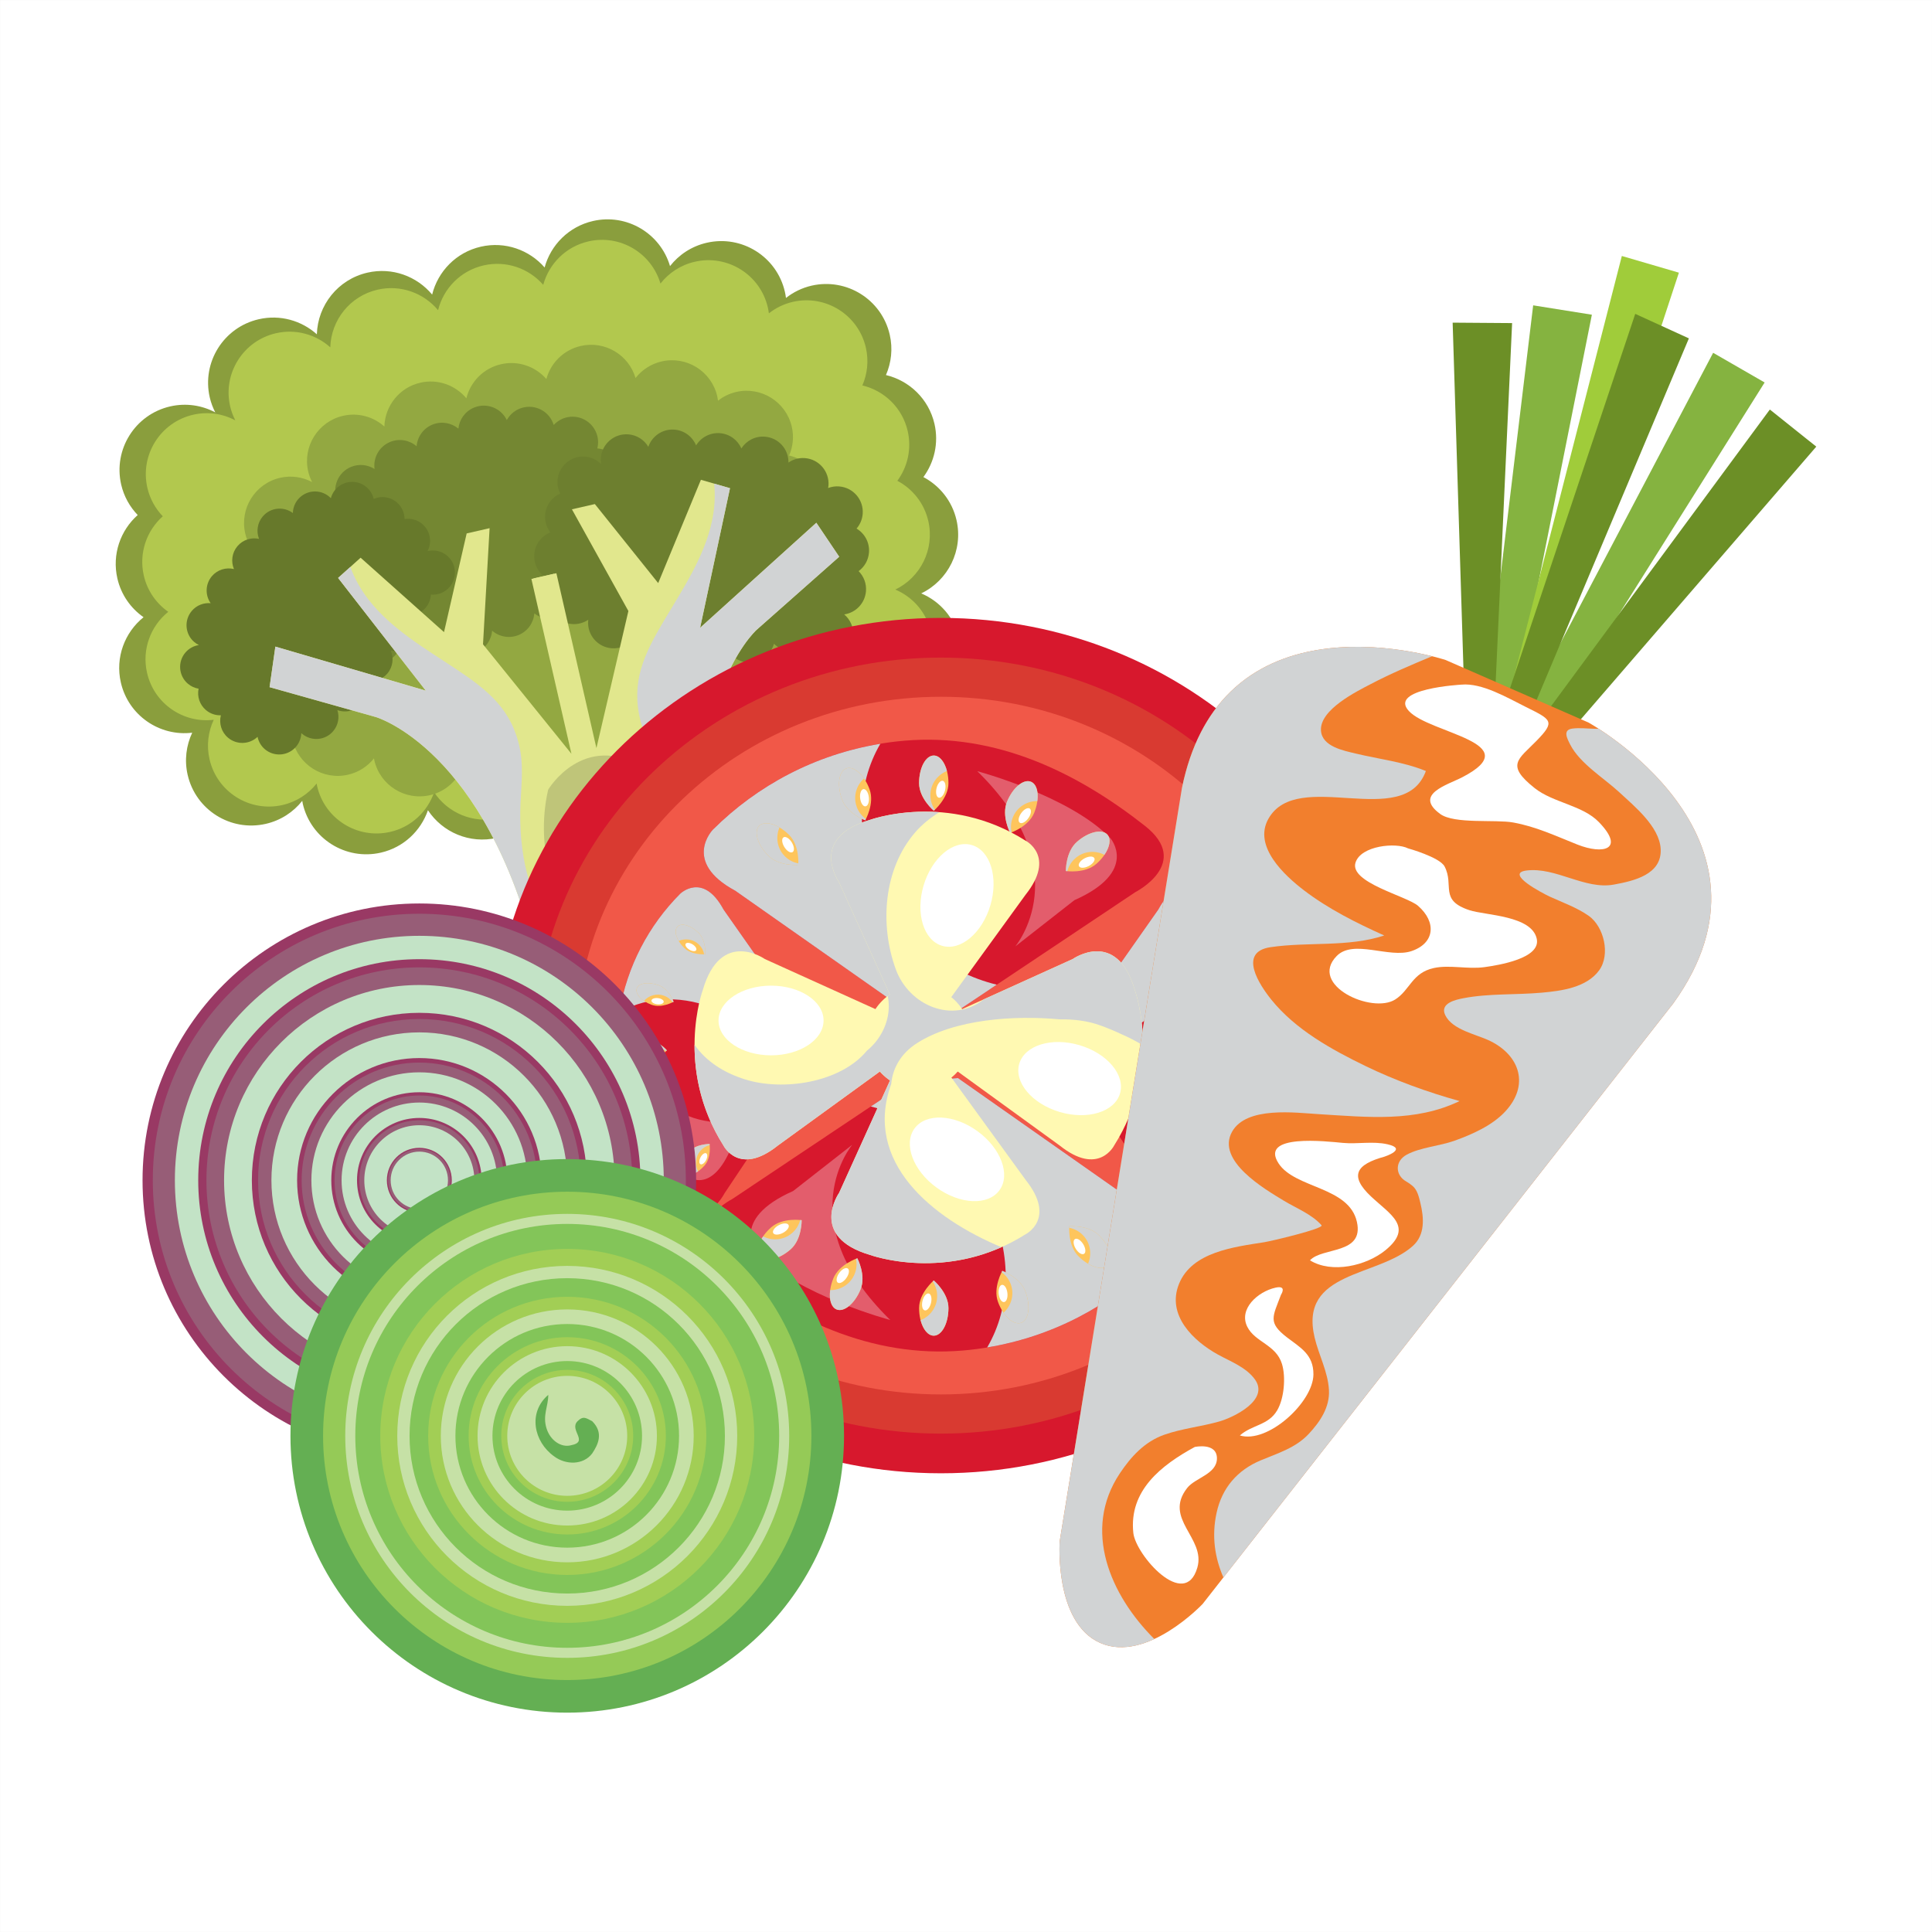 <?xml version="1.0" encoding="utf-8"?>
<!-- Generator: Adobe Illustrator 27.5.0, SVG Export Plug-In . SVG Version: 6.00 Build 0)  -->
<svg version="1.1" id="Capa_1" xmlns="http://www.w3.org/2000/svg" xmlns:xlink="http://www.w3.org/1999/xlink" x="0px" y="0px"
	 viewBox="0 0 425.2 425.2" style="enable-background:new 0 0 425.2 425.2;" xml:space="preserve">
<rect x="0" y="0" width="425.2" height="425.2" fill="#333333" stroke="none"/>
<rect x="0.002" y="0.002" style="fill:#FFFFFF;" width="425.197" height="425.196"/>
<g>
	<g>
		<g>
			<path style="fill:#8A9E3D;" d="M203.223,104.994c2.389-3.246,3.408-7.465,2.441-11.7c-1.264-5.506-5.534-9.521-10.68-10.751
				c1.174-2.706,1.542-5.791,0.831-8.887c-1.77-7.727-9.469-12.554-17.197-10.789c-2.129,0.491-4.03,1.441-5.64,2.706
				c-0.059-0.453-0.135-0.905-0.239-1.357c-1.77-7.729-9.469-12.56-17.193-10.791c-3.343,0.767-6.13,2.639-8.087,5.136
				c-2.131-7.213-9.52-11.623-16.95-9.922c-5.347,1.225-9.304,5.284-10.649,10.229c-3.362-3.865-8.691-5.802-14.039-4.578
				c-5.455,1.249-9.453,5.46-10.715,10.543c-3.351-4.027-8.783-6.078-14.24-4.829c-6.51,1.49-10.948,7.193-11.131,13.571
				c-3.357-3.006-8.062-4.401-12.786-3.319c-7.728,1.768-12.56,9.467-10.79,17.195c0.27,1.179,0.692,2.277,1.216,3.308
				c-2.938-1.558-6.419-2.115-9.913-1.317c-7.732,1.772-12.563,9.467-10.795,17.2c0.605,2.619,1.901,4.9,3.639,6.709
				c-3.797,3.368-5.685,8.653-4.476,13.949c0.828,3.609,2.95,6.571,5.763,8.538c-4.139,3.338-6.263,8.841-4.997,14.37
				c1.655,7.229,8.501,11.919,15.706,11.048c-1.31,2.798-1.747,6.032-1.004,9.275c1.767,7.724,9.468,12.557,17.199,10.786
				c3.3-0.757,6.07-2.6,8.025-5.064c0.034,0.204,0.059,0.404,0.106,0.609c1.769,7.73,9.47,12.558,17.197,10.788
				c5.009-1.146,8.792-4.797,10.358-9.329c3.203,4.846,9.165,7.454,15.16,6.083c5.456-1.249,9.456-5.462,10.723-10.547
				c3.348,4.03,8.78,6.079,14.234,4.831c5.461-1.248,9.463-5.462,10.724-10.552c3.374,3.719,8.593,5.563,13.839,4.362
				c6.797-1.555,11.354-7.709,11.137-14.425c2.916,1.499,6.345,2.024,9.788,1.237c3.186-0.73,5.867-2.479,7.813-4.811
				c3.352,2.983,8.038,4.365,12.749,3.288c7.729-1.768,12.56-9.47,10.789-17.197c-1.069-4.664-4.299-8.257-8.392-9.996
				c5.905-2.839,9.287-9.469,7.766-16.124C209.541,110.236,206.782,106.881,203.223,104.994z"/>
			<path style="fill:#B2C84E;" d="M197.492,105.815c2.229-3.035,3.186-6.979,2.28-10.94c-1.177-5.145-5.172-8.902-9.981-10.047
				c1.097-2.528,1.432-5.416,0.774-8.309c-1.657-7.225-8.85-11.741-16.074-10.086c-1.994,0.456-3.77,1.343-5.273,2.525
				c-0.06-0.421-0.128-0.846-0.224-1.269c-1.654-7.224-8.854-11.741-16.08-10.085c-3.115,0.715-5.725,2.465-7.557,4.801
				c-1.991-6.743-8.9-10.87-15.85-9.279c-4.994,1.145-8.693,4.944-9.95,9.565c-3.148-3.613-8.13-5.423-13.127-4.281
				c-5.104,1.17-8.839,5.104-10.019,9.856c-3.135-3.762-8.214-5.683-13.312-4.513c-6.089,1.392-10.237,6.724-10.408,12.688
				c-3.137-2.811-7.54-4.115-11.956-3.104c-7.224,1.654-11.744,8.854-10.087,16.076c0.253,1.101,0.646,2.128,1.134,3.092
				c-2.743-1.456-5.996-1.979-9.269-1.23c-7.222,1.653-11.737,8.854-10.082,16.077c0.565,2.451,1.774,4.582,3.394,6.275
				c-3.546,3.148-5.312,8.088-4.179,13.041c0.773,3.37,2.762,6.14,5.383,7.981c-3.866,3.119-5.853,8.264-4.666,13.434
				c1.547,6.761,7.946,11.147,14.677,10.328c-1.221,2.618-1.626,5.641-0.932,8.674c1.652,7.225,8.85,11.74,16.072,10.083
				c3.094-0.707,5.678-2.429,7.508-4.732c0.036,0.189,0.057,0.381,0.1,0.566c1.652,7.228,8.853,11.741,16.078,10.086
				c4.688-1.072,8.218-4.484,9.678-8.719c2.996,4.526,8.578,6.967,14.183,5.681c5.096-1.163,8.837-5.101,10.021-9.855
				c3.127,3.767,8.21,5.68,13.307,4.515c5.104-1.166,8.842-5.104,10.022-9.863c3.156,3.477,8.041,5.201,12.941,4.078
				c6.359-1.457,10.611-7.207,10.415-13.488c2.718,1.403,5.927,1.896,9.142,1.161c2.984-0.685,5.491-2.318,7.307-4.505
				c3.137,2.794,7.518,4.085,11.923,3.077c7.228-1.656,11.738-8.851,10.087-16.074c-1.002-4.359-4.02-7.723-7.846-9.346
				c5.526-2.658,8.686-8.853,7.26-15.078C203.4,110.715,200.822,107.578,197.492,105.815z"/>
			<path style="fill:#93A841;" d="M179.535,116.22c1.694-2.309,2.424-5.309,1.732-8.321c-0.895-3.912-3.935-6.771-7.591-7.646
				c0.829-1.922,1.089-4.116,0.588-6.317c-1.259-5.498-6.735-8.934-12.23-7.675c-1.517,0.35-2.864,1.022-4.01,1.923
				c-0.042-0.32-0.096-0.642-0.17-0.968c-1.261-5.492-6.734-8.931-12.233-7.671c-2.366,0.545-4.357,1.877-5.749,3.65
				c-1.515-5.126-6.771-8.265-12.056-7.054c-3.801,0.867-6.614,3.758-7.57,7.272c-2.395-2.747-6.186-4.125-9.984-3.255
				c-3.879,0.89-6.729,3.885-7.624,7.499c-2.387-2.863-6.247-4.324-10.128-3.433c-4.629,1.058-7.782,5.113-7.916,9.648
				c-2.385-2.138-5.733-3.128-9.094-2.358c-5.496,1.258-8.933,6.734-7.674,12.228c0.194,0.841,0.492,1.619,0.864,2.354
				c-2.085-1.107-4.563-1.506-7.052-0.938c-5.492,1.261-8.928,6.736-7.67,12.231c0.427,1.867,1.346,3.485,2.584,4.773
				c-2.7,2.397-4.047,6.154-3.184,9.921c0.588,2.566,2.1,4.674,4.102,6.07c-2.947,2.377-4.459,6.287-3.559,10.224
				c1.181,5.14,6.047,8.48,11.172,7.858c-0.935,1.99-1.241,4.288-0.711,6.595c1.256,5.494,6.734,8.927,12.228,7.67
				c2.351-0.537,4.317-1.848,5.708-3.6c0.028,0.143,0.043,0.287,0.078,0.433c1.258,5.495,6.734,8.931,12.227,7.674
				c3.57-0.818,6.257-3.415,7.363-6.635c2.282,3.444,6.525,5.301,10.788,4.324c3.88-0.888,6.727-3.886,7.625-7.501
				c2.381,2.864,6.246,4.326,10.127,3.438c3.883-0.89,6.729-3.887,7.622-7.507c2.401,2.647,6.116,3.958,9.843,3.105
				c4.84-1.107,8.075-5.484,7.926-10.263c2.068,1.068,4.511,1.442,6.954,0.885c2.268-0.52,4.174-1.767,5.558-3.426
				c2.386,2.124,5.721,3.107,9.073,2.337c5.49-1.257,8.928-6.732,7.667-12.228c-0.757-3.315-3.057-5.873-5.963-7.11
				c4.196-2.022,6.603-6.734,5.519-11.469C184.027,119.947,182.068,117.56,179.535,116.22z"/>
			<path style="fill:#748732;" d="M136.079,106.854c0.713-1.409,0.841-3.105,0.196-4.685c-0.842-2.046-2.752-3.329-4.816-3.475
				c0.28-1.121,0.225-2.338-0.249-3.489c-1.176-2.879-4.462-4.255-7.339-3.076c-0.793,0.324-1.469,0.813-2.011,1.402
				c-0.052-0.169-0.112-0.338-0.181-0.508c-1.177-2.875-4.464-4.254-7.34-3.075c-1.24,0.507-2.201,1.412-2.799,2.502
				c-1.282-2.654-4.422-3.889-7.194-2.756c-1.985,0.813-3.259,2.638-3.463,4.637c-1.55-1.278-3.735-1.688-5.723-0.876
				c-2.032,0.832-3.307,2.717-3.473,4.765c-1.556-1.345-3.785-1.793-5.818-0.958c-2.421,0.99-3.774,3.479-3.438,5.958
				c-1.487-0.948-3.398-1.187-5.158-0.469c-2.879,1.179-4.253,4.465-3.077,7.34c0.181,0.439,0.416,0.839,0.681,1.203
				c-1.235-0.415-2.619-0.409-3.917,0.127c-2.878,1.172-4.255,4.464-3.074,7.337c0.399,0.979,1.043,1.776,1.829,2.369
				c-1.249,1.543-1.645,3.705-0.834,5.68c0.545,1.339,1.558,2.353,2.768,2.934c-1.383,1.555-1.854,3.819-1.014,5.877
				c1.102,2.692,4.051,4.071,6.779,3.275c-0.323,1.163-0.283,2.44,0.209,3.652c1.178,2.875,4.463,4.25,7.337,3.072
				c1.232-0.499,2.183-1.395,2.782-2.47c0.028,0.077,0.05,0.154,0.082,0.229c1.18,2.877,4.465,4.253,7.342,3.076
				c1.865-0.764,3.096-2.42,3.411-4.268c1.548,1.669,4.022,2.294,6.253,1.38c2.028-0.829,3.309-2.714,3.475-4.764
				c1.551,1.346,3.781,1.795,5.816,0.962c2.029-0.829,3.313-2.717,3.475-4.764c1.542,1.223,3.68,1.6,5.629,0.803
				c2.536-1.038,3.902-3.707,3.389-6.292c1.223,0.395,2.586,0.377,3.864-0.148c1.185-0.485,2.114-1.332,2.718-2.358
				c1.484,0.94,3.387,1.173,5.139,0.458c2.877-1.181,4.254-4.465,3.079-7.343c-0.715-1.732-2.191-2.915-3.882-3.33
				c2.102-1.476,2.982-4.254,1.97-6.733C138.855,108.475,137.573,107.355,136.079,106.854z"/>
			<path style="fill:#67792B;" d="M89.037,114.232c-0.01-1.365-0.587-2.722-1.707-3.677c-1.459-1.243-3.439-1.467-5.088-0.758
				c-0.23-0.972-0.755-1.887-1.573-2.583c-2.049-1.745-5.12-1.496-6.866,0.551c-0.48,0.563-0.805,1.21-0.985,1.879
				c-0.106-0.111-0.22-0.219-0.343-0.321c-2.043-1.742-5.121-1.494-6.863,0.555c-0.75,0.884-1.131,1.959-1.156,3.034
				c-2.041-1.527-4.945-1.229-6.62,0.74c-1.208,1.416-1.464,3.323-0.825,4.941c-1.698-0.366-3.541,0.186-4.746,1.602
				c-1.226,1.446-1.465,3.403-0.775,5.04c-1.729-0.415-3.619,0.128-4.854,1.572c-1.464,1.729-1.517,4.181-0.274,5.948
				c-1.521-0.136-3.086,0.439-4.149,1.692c-1.742,2.049-1.498,5.123,0.553,6.864c0.313,0.264,0.652,0.479,1.003,0.653
				c-1.117,0.172-2.176,0.726-2.968,1.654c-1.741,2.048-1.493,5.119,0.554,6.862c0.696,0.591,1.51,0.945,2.352,1.089
				c-0.351,1.684,0.206,3.506,1.611,4.7c0.957,0.816,2.132,1.191,3.296,1.154c-0.447,1.748,0.092,3.675,1.558,4.922
				c1.915,1.63,4.729,1.518,6.511-0.18c0.214,1.024,0.749,1.995,1.607,2.726c2.049,1.738,5.122,1.491,6.867-0.555
				c0.744-0.876,1.12-1.936,1.157-3.005c0.047,0.049,0.096,0.098,0.151,0.146c2.048,1.741,5.119,1.492,6.859-0.553
				c1.134-1.331,1.425-3.091,0.931-4.638c1.853,0.666,4.004,0.166,5.356-1.423c1.227-1.445,1.463-3.4,0.774-5.042
				c1.73,0.417,3.622-0.128,4.853-1.573c1.23-1.448,1.467-3.404,0.777-5.046c1.671,0.331,3.467-0.227,4.647-1.618
				c1.536-1.802,1.528-4.399,0.106-6.184c1.094-0.18,2.133-0.734,2.911-1.645c0.716-0.844,1.094-1.866,1.146-2.896
				c1.518,0.134,3.072-0.439,4.137-1.69c1.742-2.048,1.497-5.121-0.555-6.862c-1.233-1.054-2.84-1.377-4.309-1.019
				c1.033-1.97,0.604-4.455-1.156-5.959C91.82,114.375,90.389,114.023,89.037,114.232z"/>
			<path style="fill:#6D7F2F;" d="M188.968,125.698c1.273-0.938,2.147-2.396,2.278-4.097c0.176-2.206-0.953-4.21-2.735-5.27
				c0.755-0.876,1.254-1.988,1.353-3.231c0.239-3.097-2.078-5.805-5.181-6.044c-0.851-0.069-1.676,0.063-2.423,0.35
				c0.026-0.173,0.054-0.354,0.069-0.535c0.239-3.1-2.073-5.808-5.177-6.049c-1.338-0.104-2.601,0.272-3.624,0.978
				c0.046-2.95-2.202-5.463-5.185-5.694c-2.144-0.169-4.101,0.892-5.181,2.586c-0.81-1.842-2.573-3.191-4.72-3.358
				c-2.186-0.168-4.176,0.939-5.244,2.693c-0.781-1.898-2.575-3.301-4.76-3.474c-2.613-0.201-4.938,1.414-5.754,3.779
				c-0.905-1.517-2.503-2.59-4.393-2.735c-3.102-0.243-5.814,2.074-6.051,5.176c-0.041,0.471-0.008,0.933,0.066,1.379
				c-0.921-0.928-2.155-1.544-3.558-1.652c-3.099-0.24-5.805,2.075-6.045,5.175c-0.082,1.051,0.133,2.056,0.569,2.936
				c-1.811,0.819-3.137,2.573-3.299,4.696c-0.114,1.448,0.334,2.803,1.155,3.87c-1.939,0.767-3.38,2.575-3.548,4.793
				c-0.232,2.9,1.785,5.457,4.584,5.97c-0.819,0.895-1.358,2.054-1.458,3.354c-0.243,3.101,2.068,5.809,5.171,6.047
				c1.326,0.108,2.58-0.263,3.597-0.953c-0.006,0.075-0.02,0.156-0.029,0.239c-0.242,3.099,2.077,5.805,5.176,6.048
				c2.009,0.153,3.852-0.771,4.963-2.279c0.635,2.185,2.564,3.858,4.968,4.044c2.188,0.172,4.175-0.937,5.243-2.69
				c0.779,1.899,2.576,3.301,4.764,3.47c2.189,0.171,4.181-0.936,5.245-2.692c0.831,1.783,2.564,3.087,4.674,3.251
				c2.724,0.209,5.146-1.561,5.854-4.099c0.913,0.9,2.137,1.499,3.514,1.606c1.277,0.101,2.485-0.241,3.488-0.886
				c0.907,1.506,2.498,2.573,4.383,2.723c3.104,0.236,5.81-2.077,6.051-5.179c0.15-1.871-0.643-3.593-1.97-4.722
				c2.542-0.372,4.579-2.457,4.789-5.129C190.722,128.395,190.082,126.82,188.968,125.698z"/>
			<g>
				<g>
					<path style="fill:#E1E78D;" d="M79.364,122.742L97.72,139.12l4.987-21.724l5.045-1.154l-1.451,25.563l19.46,24.093
						l-8.81-38.483l5.045-1.154l21.956,95.893c-24.314,6.895-25.836-11.35-25.836-11.35c-11.173-45.906-35.366-52.984-35.366-52.984
						L59.33,151.23l1.273-8.921l33.094,9.684l-19.289-24.798L79.364,122.742z"/>
					<path style="fill:#D1D3D4;" d="M116.532,194.148c-1.549-5.024-2.118-10.381-2.03-15.629c0.076-4.463,0.814-9.277-0.073-13.687
						c-1.741-8.673-7.011-12.899-14.136-17.637c-6.721-4.458-14.129-8.74-19.149-15.19c-1.779-2.281-3.121-4.711-4.039-7.233
						l-2.696,2.423l19.289,24.798l-33.094-9.684l-1.273,8.921l23.419,6.588c0,0,24.193,7.078,35.366,52.984
						c0,0,1.141,13.521,16.992,12.867C126.313,214.65,119.547,203.953,116.532,194.148z"/>
				</g>
				<g>
					<path style="fill:#E1E78D;" d="M154.259,105.594l-9.403,22.735l-13.938-17.392l-5.048,1.155l12.427,22.384l-7.036,30.163
						l-8.81-38.484l-5.05,1.155l21.954,95.893c24.894-4.37,18.327-21.459,18.327-21.459c-9.913-46.197,8.795-63.096,8.795-63.096
						l18.216-16.121l-5.032-7.478l-25.579,23.117l6.575-30.72L154.259,105.594z"/>
					<path style="fill:#D1D3D4;" d="M151.863,186.061c-0.799-5.196-2.615-10.27-4.977-14.957c-2.008-3.987-4.768-7.997-5.891-12.354
						c-2.201-8.566,0.703-14.665,5.062-22.031c4.108-6.937,8.917-14.014,10.631-22.01c0.608-2.828,0.758-5.597,0.49-8.269
						l3.478,1.008l-6.575,30.72l25.579-23.117l5.032,7.478l-18.216,16.121c0,0-18.708,16.898-8.795,63.096
						c0,0,4.852,12.672-9.699,18.979C151.974,208.774,153.411,196.2,151.863,186.061z"/>
				</g>
			</g>
			<path style="fill:#BFC579;" d="M139.928,223.139c0,0-25.356-22.708-19.288-49.344c0,0,7.676-12.962,21.196-4.854
				c0,0,12.124,9.156,2.807,53.119"/>
			<path style="fill:#E1E78D;" d="M140.768,222.947c0,0-17.921-21.188-15.298-44.183c0,0,4.391-10.947,13.745-3.146
				c0,0,8.482,8.64,4.604,46.631"/>
		</g>
		<g>
			<path style="fill:#D7182D;" d="M305.59,230.119c0,51.984-44.104,94.125-98.512,94.125c-54.406,0-98.513-42.141-98.513-94.125
				c0-51.986,44.107-94.127,98.513-94.127C261.486,135.992,305.59,178.132,305.59,230.119z"/>
			<path style="fill:#D93A31;" d="M296.457,230.117c0,47.163-40.016,85.396-89.379,85.396c-49.359,0-89.374-38.233-89.374-85.396
				c0-47.161,40.015-85.393,89.374-85.393C256.441,144.724,296.457,182.956,296.457,230.117z"/>
			<path style="fill:#F15848;" d="M287.428,230.119c0,42.399-35.974,76.771-80.35,76.771c-44.377,0-80.352-34.372-80.352-76.771
				c0-42.4,35.976-76.773,80.352-76.773C251.454,153.345,287.428,187.718,287.428,230.119z"/>
			<g>
				<g>
					<g>
						<path style="fill:#D7182D;" d="M251.959,181.738c-14.8-11.636-32.618-20.455-52.879-18.727
							c-16.559,1.414-31.229,8.663-42.178,19.566c0,0-6.923,7.079,4.913,13.459l38.358,26.936l10.961-0.754l38.75-25.884
							C249.885,196.335,262.414,189.956,251.959,181.738z"/>
						<path style="fill:#D1D3D4;" d="M192.911,194.074c-4.386-9.898-4.528-21.195,0.838-30.384
							c-14.369,2.368-27.085,9.171-36.847,18.887c0,0-6.923,7.079,4.913,13.459l38.358,26.936l10.961-0.754l8.234-5.503
							C208.148,213.944,198.308,206.253,192.911,194.074z"/>
						<path style="opacity:0.3;fill:#FFFFFF;" d="M215.08,169.724c0,0,20.363,5.429,29.319,14.765c0,0,6.319,7.314-7.948,13.627
							l-13.011,10.184C223.44,208.299,237.54,191.666,215.08,169.724z"/>
					</g>
					<g>
						<g>
							<path style="fill:#FEC55C;" d="M208.738,172.352c0,3.355-3.23,6.076-3.23,6.076s-3.232-2.721-3.232-6.076
								c0-3.354,1.448-6.074,3.232-6.074C207.293,166.278,208.738,168.998,208.738,172.352z"/>
							<path style="fill:#D1D3D4;" d="M204.764,175.044v-0.077c0-2.378,1.531-4.448,3.641-5.276
								c-0.522-2.02-1.623-3.413-2.896-3.413c-1.784,0-3.232,2.72-3.232,6.074c0,3.355,3.232,6.076,3.232,6.076
								s0.094-0.081,0.244-0.223C205.129,177.298,204.764,176.208,204.764,175.044z"/>
							<path style="fill:#FFFFFF;" d="M207.99,173.926c-0.247,1.023-0.861,1.753-1.381,1.632c-0.517-0.126-0.736-1.056-0.496-2.081
								c0.246-1.025,0.867-1.755,1.386-1.631C208.013,171.971,208.237,172.902,207.99,173.926z"/>
						</g>
						<g>
							<path style="fill:#FEC55C;" d="M173.674,183.762c2.37,2.374,2.009,6.58,2.009,6.58s-4.204,0.361-6.578-2.011
								c-2.371-2.372-3.27-5.319-2.013-6.58C168.356,180.49,171.3,181.391,173.674,183.762z"/>
							<path style="fill:#D1D3D4;" d="M172.766,188.476l-0.055-0.053c-1.679-1.682-2.064-4.229-1.154-6.31
								c-1.798-1.057-3.564-1.264-4.465-0.362c-1.257,1.261-0.358,4.208,2.013,6.58c2.374,2.372,6.578,2.011,6.578,2.011
								s0.014-0.122,0.017-0.327C174.618,189.812,173.588,189.3,172.766,188.476z"/>
							<path style="fill:#FFFFFF;" d="M174.26,185.404c0.548,0.898,0.628,1.849,0.177,2.131c-0.456,0.276-1.27-0.224-1.821-1.124
								c-0.553-0.895-0.631-1.85-0.177-2.129C172.895,184.004,173.707,184.504,174.26,185.404z"/>
						</g>
						<g>
							<path style="fill:#FEC55C;" d="M191.381,173.723c1.148,3.152-0.956,6.813-0.956,6.813s-3.964-1.447-5.114-4.603
								c-1.147-3.151-0.721-6.202,0.954-6.813C187.941,168.51,190.23,170.571,191.381,173.723z"/>
							<path style="fill:#D1D3D4;" d="M188.566,177.612l-0.023-0.072c-0.814-2.233-0.086-4.702,1.614-6.205
								c-1.185-1.718-2.694-2.649-3.893-2.214c-1.675,0.611-2.102,3.662-0.954,6.813c1.15,3.155,5.114,4.603,5.114,4.603
								s0.061-0.107,0.153-0.29C189.684,179.604,188.966,178.705,188.566,177.612z"/>
							<path style="fill:#FFFFFF;" d="M191.217,175.456c0.121,1.047-0.209,1.944-0.737,2.008c-0.529,0.059-1.055-0.74-1.177-1.786
								c-0.121-1.046,0.209-1.945,0.739-2.005C190.574,173.611,191.097,174.411,191.217,175.456z"/>
						</g>
						<g>
							<path style="fill:#FEC55C;" d="M227.605,178.895c-1.265,3.107-5.28,4.412-5.28,4.412s-1.967-3.736-0.703-6.845
								c1.264-3.108,3.628-5.084,5.279-4.412C228.555,172.721,228.868,175.787,227.605,178.895z"/>
							<path style="fill:#D1D3D4;" d="M222.91,179.89l0.028-0.067c0.893-2.205,3.096-3.548,5.365-3.519
								c0.27-2.07-0.222-3.772-1.403-4.254c-1.651-0.672-4.016,1.304-5.279,4.412c-1.264,3.108,0.703,6.845,0.703,6.845
								s0.118-0.041,0.306-0.113C222.398,182.118,222.471,180.969,222.91,179.89z"/>
							<path style="fill:#FFFFFF;" d="M226.322,180.072c-0.611,0.857-1.463,1.3-1.895,0.99c-0.432-0.31-0.287-1.256,0.326-2.114
								c0.609-0.855,1.459-1.3,1.893-0.989C227.079,178.269,226.936,179.214,226.322,180.072z"/>
						</g>
						<g>
							<path style="fill:#FEC55C;" d="M241.281,190.129c-2.529,2.209-6.701,1.568-6.701,1.568s-0.08-4.222,2.447-6.431
								c2.525-2.209,5.523-2.911,6.7-1.567C244.901,185.042,243.809,187.921,241.281,190.129z"/>
							<path style="fill:#D1D3D4;" d="M236.639,188.91l0.057-0.051c1.789-1.565,4.355-1.774,6.369-0.73
								c1.176-1.725,1.501-3.469,0.663-4.43c-1.177-1.344-4.175-0.642-6.7,1.567c-2.527,2.209-2.447,6.431-2.447,6.431
								s0.126,0.018,0.325,0.037C235.182,190.669,235.761,189.674,236.639,188.91z"/>
							<path style="fill:#FFFFFF;" d="M239.602,190.604c-0.932,0.488-1.887,0.506-2.134,0.034c-0.249-0.472,0.304-1.251,1.242-1.741
								c0.926-0.49,1.888-0.506,2.134-0.034C241.092,189.335,240.537,190.114,239.602,190.604z"/>
						</g>
					</g>
				</g>
				<g>
					<g>
						<path style="fill:#D7182D;" d="M159.058,278.498c14.794,11.636,32.615,20.455,52.876,18.727
							c16.562-1.414,31.225-8.664,42.175-19.566c0,0,6.923-7.08-4.909-13.46l-38.361-26.936l-10.956,0.753l-38.749,25.886
							C161.133,263.902,148.601,270.28,159.058,278.498z"/>
						<path style="fill:#D1D3D4;" d="M218.104,266.163c4.384,9.897,4.526,21.192-0.84,30.385
							c14.369-2.369,27.087-9.172,36.845-18.889c0,0,6.923-7.08-4.909-13.46l-38.361-26.936l-10.956,0.753l-8.236,5.503
							C202.863,246.291,212.705,253.983,218.104,266.163z"/>
						<path style="opacity:0.3;fill:#FFFFFF;" d="M195.933,290.511c0,0-20.359-5.429-29.319-14.763c0,0-6.318-7.316,7.947-13.63
							l13.014-10.182C187.574,251.937,173.473,268.57,195.933,290.511z"/>
					</g>
					<g>
						<g>
							<path style="fill:#FEC55C;" d="M202.275,287.883c0-3.355,3.232-6.076,3.232-6.076s3.23,2.721,3.23,6.076
								c0,3.354-1.449,6.075-3.23,6.075C203.724,293.958,202.275,291.237,202.275,287.883z"/>
							<path style="fill:#D1D3D4;" d="M206.25,285.192v0.076c0,2.379-1.529,4.447-3.642,5.276c0.524,2.021,1.623,3.414,2.899,3.414
								c1.781,0,3.23-2.722,3.23-6.075c0-3.355-3.23-6.076-3.23-6.076s-0.096,0.081-0.244,0.223
								C205.887,282.938,206.25,284.028,206.25,285.192z"/>
							<path style="fill:#FFFFFF;" d="M203.024,286.309c0.245-1.022,0.863-1.753,1.382-1.63c0.516,0.125,0.737,1.055,0.493,2.079
								c-0.247,1.025-0.863,1.756-1.382,1.631C203,288.266,202.777,287.335,203.024,286.309z"/>
						</g>
						<g>
							<path style="fill:#FEC55C;" d="M237.34,276.472c-2.371-2.373-2.009-6.58-2.009-6.58s4.207-0.361,6.579,2.012
								c2.373,2.373,3.271,5.319,2.014,6.579C242.66,279.747,239.714,278.844,237.34,276.472z"/>
							<path style="fill:#D1D3D4;" d="M238.249,271.759l0.054,0.053c1.683,1.682,2.063,4.228,1.157,6.31
								c1.796,1.057,3.561,1.264,4.464,0.361c1.258-1.26,0.359-4.206-2.014-6.579c-2.372-2.373-6.579-2.012-6.579-2.012
								s-0.012,0.124-0.017,0.328C236.396,270.424,237.428,270.935,238.249,271.759z"/>
							<path style="fill:#FFFFFF;" d="M236.755,274.833c-0.55-0.898-0.63-1.853-0.175-2.131c0.455-0.279,1.269,0.222,1.822,1.123
								c0.547,0.896,0.628,1.85,0.174,2.128C238.124,276.231,237.307,275.73,236.755,274.833z"/>
						</g>
						<g>
							<path style="fill:#FEC55C;" d="M219.635,286.513c-1.152-3.153,0.953-6.813,0.953-6.813s3.966,1.448,5.115,4.602
								c1.146,3.151,0.72,6.204-0.953,6.815C223.071,291.726,220.782,289.665,219.635,286.513z"/>
							<path style="fill:#D1D3D4;" d="M222.446,282.625l0.024,0.071c0.816,2.233,0.088,4.702-1.613,6.206
								c1.183,1.716,2.691,2.649,3.893,2.215c1.673-0.611,2.1-3.664,0.953-6.815c-1.149-3.153-5.115-4.602-5.115-4.602
								s-0.06,0.106-0.151,0.288C221.329,280.631,222.047,281.53,222.446,282.625z"/>
							<path style="fill:#FFFFFF;" d="M219.794,284.78c-0.118-1.047,0.212-1.945,0.742-2.007c0.526-0.061,1.056,0.739,1.174,1.787
								c0.122,1.044-0.209,1.945-0.739,2.003C220.444,286.625,219.918,285.826,219.794,284.78z"/>
						</g>
						<g>
							<path style="fill:#FEC55C;" d="M183.408,281.342c1.268-3.111,5.281-4.413,5.281-4.413s1.967,3.735,0.705,6.845
								c-1.263,3.107-3.629,5.083-5.28,4.411C182.458,287.512,182.145,284.449,183.408,281.342z"/>
							<path style="fill:#D1D3D4;" d="M188.105,280.344l-0.03,0.069c-0.894,2.205-3.089,3.546-5.361,3.518
								c-0.275,2.068,0.219,3.771,1.401,4.254c1.651,0.672,4.018-1.304,5.28-4.411c1.262-3.109-0.705-6.845-0.705-6.845
								s-0.12,0.04-0.307,0.111C188.615,278.117,188.543,279.265,188.105,280.344z"/>
							<path style="fill:#FFFFFF;" d="M184.694,280.165c0.61-0.857,1.458-1.301,1.892-0.99c0.435,0.308,0.289,1.256-0.326,2.112
								c-0.61,0.858-1.459,1.3-1.891,0.99C183.936,281.966,184.081,281.02,184.694,280.165z"/>
						</g>
						<g>
							<path style="fill:#FEC55C;" d="M169.735,270.106c2.526-2.208,6.698-1.567,6.698-1.567s0.082,4.222-2.447,6.43
								c-2.524,2.21-5.524,2.91-6.697,1.569C166.111,275.192,167.211,272.317,169.735,270.106z"/>
							<path style="fill:#D1D3D4;" d="M174.376,271.327l-0.059,0.05c-1.788,1.565-4.354,1.776-6.369,0.73
								c-1.175,1.725-1.501,3.469-0.659,4.431c1.173,1.341,4.173,0.641,6.697-1.569c2.529-2.208,2.447-6.43,2.447-6.43
								s-0.121-0.017-0.324-0.038C175.834,269.567,175.252,270.56,174.376,271.327z"/>
							<path style="fill:#FFFFFF;" d="M171.41,269.631c0.932-0.489,1.89-0.506,2.136-0.034c0.247,0.471-0.306,1.251-1.241,1.742
								c-0.931,0.489-1.889,0.506-2.137,0.033C169.924,270.901,170.477,270.122,171.41,269.631z"/>
						</g>
					</g>
				</g>
				<g>
					<g>
						<path style="fill:#D7182D;" d="M265.058,264.097c8.247-10.494,14.5-23.128,13.276-37.496
							c-1.003-11.741-6.143-22.142-13.874-29.904c0,0-5.022-4.909-9.544,3.482l-19.1,27.201l0.534,7.77l18.355,27.475
							C254.706,262.624,259.228,271.51,265.058,264.097z"/>
						<path style="fill:#D1D3D4;" d="M256.309,222.229c7.018-3.11,15.029-3.212,21.546,0.594
							c-1.683-10.19-6.505-19.208-13.395-26.126c0,0-5.022-4.909-9.544,3.482l-19.1,27.201l0.534,7.77l3.901,5.84
							C242.219,233.032,247.672,226.055,256.309,222.229z"/>
						<path style="opacity:0.3;fill:#FFFFFF;" d="M273.572,237.948c0,0-3.847,14.438-10.468,20.789c0,0-5.188,4.481-9.663-5.636
							l-7.221-9.229C246.221,243.873,258.016,253.873,273.572,237.948z"/>
					</g>
					<g>
						<g>
							<path style="fill:#FEC55C;" d="M271.709,233.45c-2.379,0-4.309-2.291-4.309-2.291s1.93-2.289,4.309-2.289
								c2.381,0,4.306,1.024,4.306,2.289C276.015,232.424,274.09,233.45,271.709,233.45z"/>
							<path style="fill:#D1D3D4;" d="M269.8,230.631h0.057c1.687,0,3.155,1.087,3.741,2.584c1.431-0.372,2.417-1.15,2.417-2.057
								c0-1.265-1.925-2.289-4.306-2.289c-2.379,0-4.309,2.289-4.309,2.289s0.059,0.068,0.156,0.173
								C268.203,230.891,268.977,230.631,269.8,230.631z"/>
							<path style="fill:#FFFFFF;" d="M270.594,232.919c-0.727-0.172-1.242-0.611-1.156-0.978c0.09-0.366,0.75-0.524,1.476-0.35
								c0.725,0.175,1.243,0.611,1.154,0.979C271.98,232.939,271.319,233.093,270.594,232.919z"/>
						</g>
						<g>
							<path style="fill:#FEC55C;" d="M263.622,208.585c-1.686,1.684-4.671,1.429-4.671,1.429s-0.255-2.982,1.43-4.667
								c1.682-1.681,3.769-2.318,4.665-1.426C265.94,204.816,265.301,206.904,263.622,208.585z"/>
							<path style="fill:#D1D3D4;" d="M260.275,207.943l0.037-0.039c1.192-1.191,2.999-1.462,4.475-0.817
								c0.751-1.275,0.898-2.525,0.259-3.166c-0.896-0.893-2.983-0.255-4.665,1.426c-1.685,1.685-1.43,4.667-1.43,4.667
								s0.093,0.006,0.232,0.011C259.328,209.255,259.692,208.527,260.275,207.943z"/>
							<path style="fill:#FFFFFF;" d="M262.456,209.001c-0.638,0.392-1.313,0.446-1.511,0.125c-0.196-0.322,0.156-0.898,0.795-1.291
								c0.634-0.391,1.311-0.447,1.508-0.125C263.448,208.034,263.09,208.61,262.456,209.001z"/>
						</g>
						<g>
							<path style="fill:#FEC55C;" d="M270.738,221.142c-2.234,0.815-4.833-0.677-4.833-0.677s1.027-2.811,3.266-3.626
								c2.233-0.816,4.397-0.512,4.833,0.675C274.434,218.704,272.973,220.327,270.738,221.142z"/>
							<path style="fill:#D1D3D4;" d="M267.982,219.148l0.051-0.018c1.583-0.578,3.333-0.062,4.4,1.146
								c1.215-0.841,1.873-1.911,1.57-2.763c-0.436-1.187-2.6-1.491-4.833-0.675c-2.238,0.814-3.266,3.626-3.266,3.626
								s0.077,0.043,0.204,0.11C266.566,219.941,267.204,219.43,267.982,219.148z"/>
							<path style="fill:#FFFFFF;" d="M269.509,221.028c-0.744,0.086-1.376-0.148-1.423-0.525c-0.044-0.373,0.524-0.749,1.266-0.834
								c0.742-0.087,1.379,0.15,1.424,0.525C270.816,220.569,270.252,220.942,269.509,221.028z"/>
						</g>
						<g>
							<path style="fill:#FEC55C;" d="M267.071,246.828c-2.205-0.895-3.131-3.742-3.131-3.742s2.651-1.398,4.854-0.5
								c2.205,0.896,3.605,2.572,3.131,3.744C271.448,247.503,269.275,247.723,267.071,246.828z"/>
							<path style="fill:#D1D3D4;" d="M266.362,243.5l0.054,0.02c1.561,0.636,2.512,2.193,2.491,3.804
								c1.468,0.193,2.678-0.156,3.019-0.993c0.474-1.172-0.926-2.849-3.131-3.744c-2.203-0.898-4.854,0.5-4.854,0.5
								s0.032,0.083,0.083,0.218C264.787,243.137,265.6,243.187,266.362,243.5z"/>
							<path style="fill:#FFFFFF;" d="M266.239,245.919c-0.608-0.436-0.924-1.036-0.705-1.345c0.22-0.308,0.89-0.203,1.499,0.231
								c0.605,0.434,0.92,1.035,0.701,1.342C267.513,246.457,266.844,246.353,266.239,245.919z"/>
						</g>
						<g>
							<path style="fill:#FEC55C;" d="M259.106,256.525c-1.568-1.792-1.116-4.751-1.116-4.751s2.996-0.057,4.559,1.736
								c1.57,1.79,2.067,3.917,1.115,4.749C262.712,259.092,260.672,258.317,259.106,256.525z"/>
							<path style="fill:#D1D3D4;" d="M259.972,253.234l0.034,0.04c1.113,1.27,1.257,3.089,0.519,4.519
								c1.223,0.832,2.458,1.063,3.14,0.467c0.952-0.832,0.455-2.959-1.115-4.749c-1.563-1.793-4.559-1.736-4.559-1.736
								s-0.012,0.087-0.023,0.231C258.72,252.201,259.425,252.613,259.972,253.234z"/>
							<path style="fill:#FFFFFF;" d="M258.766,255.337c-0.345-0.662-0.355-1.341-0.022-1.516c0.336-0.176,0.888,0.217,1.235,0.88
								c0.349,0.659,0.359,1.339,0.023,1.515C259.669,256.392,259.115,255.999,258.766,255.337z"/>
						</g>
					</g>
				</g>
				<g>
					<g>
						<path style="fill:#D7182D;" d="M149.104,264.097c-8.251-10.494-14.506-23.128-13.276-37.496
							c0.997-11.741,6.142-22.142,13.87-29.904c0,0,5.02-4.909,9.545,3.482l19.099,27.201l-0.536,7.77l-18.352,27.475
							C159.453,262.624,154.93,271.51,149.104,264.097z"/>
						<path style="fill:#D1D3D4;" d="M157.848,222.229c-7.016-3.11-15.027-3.212-21.545,0.594
							c1.681-10.19,6.504-19.208,13.395-26.126c0,0,5.02-4.909,9.545,3.482l19.099,27.201l-0.536,7.77l-3.898,5.84
							C171.939,233.032,166.486,226.055,157.848,222.229z"/>
						<path style="opacity:0.3;fill:#FFFFFF;" d="M140.584,237.948c0,0,3.85,14.438,10.467,20.789c0,0,5.188,4.481,9.664-5.636
							l7.223-9.229C167.938,243.873,156.142,253.873,140.584,237.948z"/>
					</g>
					<g>
						<g>
							<path style="fill:#FEC55C;" d="M142.447,233.45c2.379,0,4.309-2.291,4.309-2.291s-1.93-2.289-4.309-2.289
								c-2.379,0-4.307,1.024-4.307,2.289C138.141,232.424,140.068,233.45,142.447,233.45z"/>
							<path style="fill:#D1D3D4;" d="M144.355,230.631h-0.053c-1.686,0-3.153,1.087-3.739,2.584
								c-1.434-0.372-2.422-1.15-2.422-2.057c0-1.265,1.928-2.289,4.307-2.289c2.379,0,4.309,2.289,4.309,2.289
								s-0.057,0.068-0.155,0.173C145.955,230.891,145.182,230.631,144.355,230.631z"/>
							<path style="fill:#FFFFFF;" d="M143.564,232.919c0.725-0.172,1.241-0.611,1.156-0.978c-0.089-0.366-0.75-0.524-1.475-0.35
								c-0.729,0.175-1.245,0.611-1.158,0.979C142.178,232.939,142.836,233.093,143.564,232.919z"/>
						</g>
						<g>
							<path style="fill:#FEC55C;" d="M150.539,208.585c1.683,1.684,4.664,1.429,4.664,1.429s0.256-2.982-1.426-4.667
								c-1.682-1.681-3.77-2.318-4.665-1.426C148.217,204.816,148.857,206.904,150.539,208.585z"/>
							<path style="fill:#D1D3D4;" d="M153.883,207.943l-0.038-0.039c-1.192-1.191-2.999-1.462-4.476-0.817
								c-0.748-1.275-0.896-2.525-0.257-3.166c0.895-0.893,2.983-0.255,4.665,1.426c1.682,1.685,1.426,4.667,1.426,4.667
								s-0.085,0.006-0.231,0.011C154.828,209.255,154.464,208.527,153.883,207.943z"/>
							<path style="fill:#FFFFFF;" d="M151.699,209.001c0.638,0.392,1.314,0.446,1.514,0.125c0.198-0.322-0.158-0.898-0.797-1.291
								c-0.635-0.391-1.311-0.447-1.507-0.125C150.708,208.034,151.067,208.61,151.699,209.001z"/>
						</g>
						<g>
							<path style="fill:#FEC55C;" d="M143.419,221.142c2.235,0.815,4.834-0.677,4.834-0.677s-1.031-2.811-3.266-3.626
								c-2.233-0.816-4.399-0.512-4.832,0.675C139.724,218.704,141.184,220.327,143.419,221.142z"/>
							<path style="fill:#D1D3D4;" d="M146.179,219.148l-0.053-0.018c-1.585-0.578-3.332-0.062-4.398,1.146
								c-1.219-0.841-1.882-1.911-1.573-2.763c0.433-1.187,2.599-1.491,4.832-0.675c2.234,0.814,3.266,3.626,3.266,3.626
								s-0.08,0.043-0.208,0.11C147.592,219.941,146.953,219.43,146.179,219.148z"/>
							<path style="fill:#FFFFFF;" d="M144.65,221.028c0.74,0.086,1.377-0.148,1.42-0.525c0.045-0.373-0.526-0.749-1.266-0.834
								c-0.743-0.087-1.379,0.15-1.423,0.525C143.341,220.569,143.908,220.942,144.65,221.028z"/>
						</g>
						<g>
							<path style="fill:#FEC55C;" d="M147.087,246.828c2.202-0.895,3.128-3.742,3.128-3.742s-2.648-1.398-4.854-0.5
								c-2.204,0.896-3.603,2.572-3.13,3.744C142.708,247.503,144.882,247.723,147.087,246.828z"/>
							<path style="fill:#D1D3D4;" d="M147.793,243.5l-0.05,0.02c-1.563,0.636-2.518,2.193-2.495,3.804
								c-1.465,0.193-2.675-0.156-3.018-0.993c-0.473-1.172,0.926-2.849,3.13-3.744c2.206-0.898,4.854,0.5,4.854,0.5
								s-0.027,0.083-0.079,0.218C149.371,243.137,148.558,243.187,147.793,243.5z"/>
							<path style="fill:#FFFFFF;" d="M147.922,245.919c0.605-0.436,0.92-1.036,0.701-1.345c-0.219-0.308-0.889-0.203-1.498,0.231
								c-0.607,0.434-0.923,1.035-0.699,1.342C146.643,246.457,147.311,246.353,147.922,245.919z"/>
						</g>
						<g>
							<path style="fill:#FEC55C;" d="M155.049,256.525c1.57-1.792,1.116-4.751,1.116-4.751s-2.992-0.057-4.559,1.736
								c-1.569,1.79-2.065,3.917-1.113,4.749C151.448,259.092,153.487,258.317,155.049,256.525z"/>
							<path style="fill:#D1D3D4;" d="M154.186,253.234l-0.033,0.04c-1.111,1.27-1.26,3.089-0.517,4.519
								c-1.226,0.832-2.461,1.063-3.143,0.467c-0.952-0.832-0.456-2.959,1.113-4.749c1.566-1.793,4.559-1.736,4.559-1.736
								s0.013,0.087,0.026,0.231C155.436,252.201,154.731,252.613,154.186,253.234z"/>
							<path style="fill:#FFFFFF;" d="M155.39,255.337c0.345-0.662,0.356-1.341,0.025-1.516c-0.335-0.176-0.892,0.217-1.238,0.88
								c-0.347,0.659-0.355,1.339-0.022,1.515C154.487,256.392,155.042,255.999,155.39,255.337z"/>
						</g>
					</g>
				</g>
				<g>
					<g>
						<path style="fill:#FFF9B2;" d="M213.601,228.317c0,6.291-5.1,11.392-11.393,11.392c-6.29,0-11.392-5.1-11.392-11.392
							c0-6.292,5.102-11.392,11.392-11.392C208.501,216.925,213.601,222.025,213.601,228.317z"/>
						<g>
							<path style="fill:#FFF9B2;" d="M198.311,224.326l-13.677-30.212c0,0-6.841-9.689,6.838-13.679c0,0,17.1-6.271,34.202,4.559
								c0,0,6.841,3.421,0,11.972l-19.857,27.36H198.311z"/>
							<path style="fill:#FFF9B2;" d="M205.865,224.753l30.211-13.679c0,0,9.693-6.842,13.683,6.838c0,0,6.271,17.102-4.562,34.202
								c0,0-3.422,6.841-11.972,0l-27.36-19.856V224.753z"/>
							<path style="fill:#FFF9B2;" d="M198.551,224.753l-30.211-13.679c0,0-9.688-6.842-13.676,6.838c0,0-6.274,17.102,4.558,34.202
								c0,0,3.418,6.841,11.969,0l27.36-19.856V224.753z"/>
							<path style="fill:#FFF9B2;" d="M198.359,232.306l-13.68,30.211c0,0-6.837,9.69,6.84,13.68c0,0,17.101,6.27,34.201-4.56
								c0,0,6.842-3.421,0-11.969l-19.855-27.362H198.359z"/>
						</g>
					</g>
					<path style="fill:#D1D3D4;" d="M249.759,217.913c-3.989-13.68-13.683-6.838-13.683-6.838l-19.531,8.846
						c-6.89,5.468-16.476,1.376-19.386-6.564c-3.595-9.813-2.732-22.125,4.285-30.201c1.538-1.772,3.347-3.192,5.286-4.406
						c-8.869-0.648-15.258,1.686-15.258,1.686c-13.679,3.989-6.838,13.679-6.838,13.679l11.207,24.754
						c-0.153,0.107-0.299,0.229-0.451,0.34c0.135,0.728,0.214,1.48,0.214,2.26c0,3.755-1.898,7.407-4.796,9.757
						c-5.829,7.074-18.456,8.953-26.813,6.336c-4.762-1.491-8.629-4.013-11.139-7.637c-0.018,6.241,1.311,14.215,6.364,22.191
						c0,0,3.418,6.841,11.969,0l22.46-16.298c0.655,0.747,1.401,1.414,2.232,1.969l-11.203,24.731c0,0-6.837,9.69,6.84,13.68
						c0,0,13.729,5.021,28.876-1.714c-15.339-6.408-30.45-18.751-24.259-35.909c0.317-3.377,2.034-6.668,5.688-9.002
						c8.317-5.309,21.44-6.157,31.396-5.23c3.064-0.039,6.108,0.286,9.112,1.391c1.468,0.54,3.053,1.187,4.644,1.946
						c1.588,0.688,3.114,1.49,4.58,2.388C251.56,222.851,249.759,217.913,249.759,217.913z"/>
					<path style="fill:#FFFFFF;" d="M181.252,224.591c0,4.234-5.175,7.668-11.559,7.668c-6.386,0-11.559-3.434-11.559-7.668
						c0-4.235,5.174-7.666,11.559-7.666C176.077,216.925,181.252,220.356,181.252,224.591z"/>
					<path style="fill:#FFFFFF;" d="M213.895,185.986c4.061,1.2,5.883,7.137,4.072,13.256c-1.809,6.124-6.566,10.113-10.625,8.913
						c-4.063-1.201-5.89-7.138-4.081-13.26C205.075,188.772,209.833,184.783,213.895,185.986z"/>
					<path style="fill:#FFFFFF;" d="M246.494,240.658c-1.201,4.061-7.137,5.884-13.258,4.073c-6.122-1.81-10.113-6.567-8.91-10.63
						c1.2-4.06,7.138-5.884,13.258-4.074C243.707,231.837,247.694,236.597,246.494,240.658z"/>
					<path style="fill:#FFFFFF;" d="M219.965,261.952c-2.488,3.423-8.693,3.157-13.857-0.596c-5.164-3.754-7.331-9.573-4.839-12.998
						c2.485-3.424,8.692-3.161,13.857,0.595C220.287,252.707,222.457,258.525,219.965,261.952z"/>
				</g>
			</g>
		</g>
		<g>
			<g>
				<polygon style="fill:#85B340;" points="332.174,160.318 326.301,159.379 337.424,67.199 350.345,69.264 				"/>
				<polygon style="fill:#A0CC3A;" points="336.209,161.124 330.501,159.455 356.939,56.337 369.496,60.01 				"/>
				<polygon style="fill:#6C8F26;" points="328.545,163.856 322.6,163.813 319.703,71.01 332.788,71.106 				"/>
				<polygon style="fill:#85B340;" points="333.81,159.821 338.964,162.79 388.366,84.175 377.033,77.646 				"/>
				<polygon style="fill:#6C8F26;" points="330.171,157.907 335.535,160.358 371.695,74.471 359.887,69.075 				"/>
				<polygon style="fill:#6C8F26;" points="334.403,164.855 339.049,168.568 399.734,98.296 389.512,90.129 				"/>
			</g>
			<path style="fill:#F27F2D;" d="M349.626,159.034l-15.733-6.89l-15.733-6.889c0,0-48.963-16.255-58.043,28.192l-26.901,165.776
				c0,0-1.256,17.896,8.954,22.369c10.21,4.47,22.511-8.59,22.511-8.59l103.59-132.192
				C394.776,183.996,349.626,159.034,349.626,159.034z"/>
			<path style="fill:#D1D3D4;" d="M351.854,160.397c-0.316,0.004-0.634,0.003-0.949-0.006c-1.595-0.032-3.26-0.254-4.846-0.044
				c-2.166,0.286-1.208,2.104-0.471,3.546c2.142,4.172,7.473,7.388,10.834,10.508c3.277,3.044,8.767,7.496,9.06,12.396
				c0.34,5.684-5.921,7.086-10.335,7.89c-6.368,1.157-12.748-3.91-19.19-3.101c-4.973,0.622,3.795,5.138,5.128,5.75
				c2.845,1.304,5.964,2.402,8.544,4.21c3.373,2.361,4.852,8.538,2.307,12.018c-2.764,3.788-8.289,4.519-12.617,4.906
				c-5.703,0.514-11.603,0.138-17.239,1.219c-1.644,0.313-5.264,1.087-4.02,3.704c1.577,3.318,6.94,4.24,9.965,5.742
				c6.543,3.251,8.573,9.753,3.261,15.477c-2.869,3.091-7.25,5.028-11.146,6.432c-3.252,1.177-7.546,1.462-10.533,3.074
				c-2.643,1.421-2.589,4.499-0.134,5.898c0.519,0.295,0.979,0.623,1.431,1.008c1.047,0.878,1.399,2.509,1.7,3.738
				c0.786,3.268,1.077,7.003-1.683,9.467c-7.735,6.905-25.085,5.436-21.597,20.141c0.922,3.9,2.924,7.484,3.155,11.54
				c0.213,3.807-1.977,7.029-4.456,9.678c-2.89,3.086-6.803,4.235-10.572,5.813c-5.117,2.143-8.504,6.043-9.7,11.535
				c-1.117,5.117-0.406,9.872,1.501,14.236l99.018-126.36C391.163,189.018,360.613,166.067,351.854,160.397z"/>
			<path style="fill:#D1D3D4;" d="M246.444,324.282c2.462-3.7,5.491-7.009,9.78-8.516c3.945-1.388,8.094-1.781,12.097-2.918
				c3.147-0.892,11.159-4.733,7.847-9.285c-1.938-2.668-5.325-3.905-8.122-5.446c-5.345-2.955-11.351-8.608-8.577-15.529
				c2.846-7.102,12.204-8.156,18.777-9.199c1.481-0.234,13.241-3.007,12.601-3.736c-2.119-2.409-5.624-3.774-8.32-5.412
				c-4.182-2.541-14.963-8.801-11.363-15.182c3.185-5.644,13.965-4.161,19.144-3.848c10.742,0.651,21.188,1.802,30.916-2.884
				c-7.091-1.977-14.063-4.497-20.675-7.698c-7.483-3.624-15.442-8.027-20.744-14.61c-2.62-3.255-7.422-10.489-0.193-11.559
				c8.282-1.225,17.036,0.054,25.03-2.575c-6.162-2.775-12.306-5.848-17.66-9.939c-4.219-3.221-11.258-9.655-7.832-15.737
				c6.402-11.375,29.814,2.766,34.659-10.522c-4.93-2.021-10.288-2.601-15.447-3.846c-2.704-0.652-7.421-1.543-7.643-5.066
				c-0.289-4.616,7.904-8.623,11.004-10.247c4.369-2.289,8.91-4.2,13.456-6.104c-10.757-2.669-47.338-8.786-55.06,29.026
				l-26.901,165.776c0,0-1.256,17.896,8.954,22.369c3.922,1.718,8.149,0.844,11.872-0.877
				C244.35,351.054,238.146,336.754,246.444,324.282z"/>
			<path style="fill:#FFFFFF;" d="M310.074,156.485c4.549,4.959,26.381,6.988,11.747,14.574c-3.247,1.684-10.782,3.75-4.856,8.083
				c3.103,2.268,12.16,1.165,16.049,1.872c5.073,0.922,9.182,2.887,14.121,4.851c5.683,2.258,10.604,1.133,4.757-4.931
				c-3.591-3.726-10.046-4.244-14.116-7.467c-6.461-5.12-3.672-6.283,0.353-10.393c4.256-4.35,3.354-4.662-2.388-7.523
				c-4.012-1.999-9.601-5.303-14.101-4.875C321.64,150.676,305.478,151.548,310.074,156.485z"/>
			<path style="fill:#FFFFFF;" d="M317.931,190.7c2.171,4.157-1.265,7.42,5.499,9.626c3.531,1.151,13.742,1.142,14.792,6.334
				c0.863,4.287-8.45,5.761-11.501,6.187c-3.728,0.521-7.683-0.566-11.181,0.203c-4.787,1.056-5.208,4.83-8.462,6.909
				c-5.12,3.275-19.169-3.162-12.892-9.564c3.692-3.766,11.552,0.574,16.449-1.075c5.147-1.729,5.564-6.379,1.447-9.968
				c-2.46-2.146-15.196-5.124-13.749-9.539c1.215-3.715,8.886-4.459,11.557-3.101C309.891,186.712,316.858,188.65,317.931,190.7z"/>
			<path style="fill:#FFFFFF;" d="M305.374,251.84c-3.217-0.735-6.583-0.008-9.824-0.308c-3.56-0.328-18.452-2.085-14.159,4.508
				c3.622,5.564,15.507,5.069,17.242,12.884c1.6,7.198-7.614,5.499-10.33,8.455c4.786,2.954,12.389,1.234,16.635-2.249
				c6.227-5.11,1.059-7.817-3.16-11.768c-4.92-4.608-3.306-7.1,2.916-8.801C304.693,254.561,309.902,252.872,305.374,251.84z"/>
			<path style="fill:#FFFFFF;" d="M280.732,283.389c-3.926,0.868-8.173,4.703-6.228,8.605c1.708,3.424,6.315,3.911,7.633,8.177
				c0.876,2.841,0.508,7.603-1.072,10.255c-1.958,3.294-5.473,3.104-8.194,5.492c6.136,1.864,16.126-7.304,16.191-13.406
				c0.047-4.445-2.948-5.968-5.816-8.175c-4.27-3.285-3.15-4.508-1.323-9.38C281.922,284.957,283.35,282.812,280.732,283.389z"/>
			<path style="fill:#FFFFFF;" d="M267.827,320.945c0.019,3.481-4.781,4.279-6.538,6.52c-5.356,6.826,4.117,10.998,2.227,17.533
				c-2.753,9.533-13.568-2.77-14.091-7.631c-1.002-9.343,6.184-14.913,13.521-18.914
				C262.946,318.453,267.809,317.396,267.827,320.945z"/>
		</g>
	</g>
	<g>
		<g>
			<path style="fill:#993964;" d="M92.288,320.677c-33.644,0-60.917-27.273-60.917-60.915c0-33.646,27.273-60.923,60.917-60.923
				c33.647,0,60.921,27.277,60.921,60.923C153.209,293.404,125.936,320.677,92.288,320.677z"/>
			<path style="fill:#975D77;" d="M92.288,318.419c-32.399,0-58.661-26.266-58.661-58.657c0-32.4,26.262-58.662,58.661-58.662
				s58.657,26.262,58.657,58.662C150.945,292.154,124.688,318.419,92.288,318.419z"/>
			<path style="fill:#C3E3C6;" d="M92.288,313.561c-29.712,0-53.802-24.086-53.802-53.799c0-29.718,24.09-53.804,53.802-53.804
				c29.716,0,53.8,24.086,53.8,53.804C146.088,289.475,122.004,313.561,92.288,313.561z"/>
		</g>
		<g>
			<path style="fill:#993964;" d="M92.288,308.421c-26.874,0-48.662-21.788-48.662-48.659c0-26.876,21.788-48.663,48.662-48.663
				c26.876,0,48.659,21.787,48.659,48.663C140.947,286.633,119.164,308.421,92.288,308.421z"/>
			<path style="fill:#975D77;" d="M92.288,306.615c-25.878,0-46.856-20.975-46.856-46.853c0-25.879,20.978-46.861,46.856-46.861
				c25.878,0,46.858,20.982,46.858,46.861C139.146,285.64,118.166,306.615,92.288,306.615z"/>
			<path style="fill:#C3E3C6;" d="M92.288,302.736c-23.733,0-42.974-19.24-42.974-42.974c0-23.737,19.24-42.978,42.974-42.978
				c23.738,0,42.974,19.24,42.974,42.978C135.262,283.496,116.026,302.736,92.288,302.736z"/>
		</g>
		<g>
			<path style="fill:#993964;" d="M92.288,296.621c-20.356,0-36.861-16.505-36.861-36.858c0-20.358,16.505-36.858,36.861-36.858
				c20.36,0,36.86,16.5,36.86,36.858C129.148,280.116,112.648,296.621,92.288,296.621z"/>
			<path style="fill:#975D77;" d="M92.288,295.254c-19.605,0-35.493-15.891-35.493-35.492c0-19.602,15.888-35.497,35.493-35.497
				c19.602,0,35.493,15.896,35.493,35.497C127.781,279.364,111.89,295.254,92.288,295.254z"/>
			<path style="fill:#C3E3C6;" d="M92.288,292.312c-17.979,0-32.553-14.574-32.553-32.55c0-17.98,14.573-32.555,32.553-32.555
				s32.551,14.574,32.551,32.555C124.839,277.738,110.268,292.312,92.288,292.312z"/>
		</g>
		<g>
			<path style="fill:#993964;" d="M92.288,286.66c-14.856,0-26.901-12.041-26.901-26.901c0-14.856,12.045-26.898,26.901-26.898
				c14.855,0,26.901,12.042,26.901,26.898C119.189,274.619,107.144,286.66,92.288,286.66z"/>
			<path style="fill:#975D77;" d="M92.288,285.663c-14.312,0-25.903-11.598-25.903-25.9c0-14.308,11.592-25.909,25.903-25.909
				c14.308,0,25.903,11.602,25.903,25.909C118.191,274.065,106.596,285.663,92.288,285.663z"/>
			<path style="fill:#C3E3C6;" d="M92.288,283.521c-13.124,0-23.759-10.638-23.759-23.759c0-13.122,10.635-23.764,23.759-23.764
				c13.124,0,23.761,10.642,23.761,23.764C116.049,272.883,105.412,283.521,92.288,283.521z"/>
		</g>
		<g>
			<path style="fill:#993964;" d="M92.288,279.137c-10.7,0-19.378-8.677-19.378-19.379c0-10.698,8.678-19.376,19.378-19.376
				c10.702,0,19.382,8.678,19.382,19.376C111.67,270.461,102.99,279.137,92.288,279.137z"/>
			<path style="fill:#975D77;" d="M92.288,278.418c-10.306,0-18.657-8.353-18.657-18.656c0-10.308,8.352-18.661,18.657-18.661
				c10.309,0,18.657,8.354,18.657,18.661C110.945,270.065,102.597,278.418,92.288,278.418z"/>
			<path style="fill:#C3E3C6;" d="M92.288,276.872c-9.452,0-17.112-7.661-17.112-17.109c0-9.453,7.66-17.114,17.112-17.114
				c9.452,0,17.115,7.661,17.115,17.114C109.403,269.211,101.74,276.872,92.288,276.872z"/>
		</g>
		<g>
			<path style="fill:#993964;" d="M92.288,273.474c-7.574,0-13.716-6.141-13.716-13.716c0-7.575,6.142-13.717,13.716-13.717
				c7.575,0,13.718,6.142,13.718,13.717C106.006,267.333,99.863,273.474,92.288,273.474z"/>
			<path style="fill:#975D77;" d="M92.288,272.966c-7.291,0-13.206-5.912-13.206-13.204c0-7.297,5.915-13.208,13.206-13.208
				c7.296,0,13.206,5.911,13.206,13.208C105.494,267.054,99.584,272.966,92.288,272.966z"/>
			<path style="fill:#C3E3C6;" d="M92.288,271.871c-6.689,0-12.113-5.422-12.113-12.108c0-6.691,5.424-12.118,12.113-12.118
				c6.692,0,12.114,5.428,12.114,12.118C104.402,266.449,98.98,271.871,92.288,271.871z"/>
		</g>
		<g>
			<path style="fill:#993964;" d="M92.288,266.904c-3.946,0-7.146-3.198-7.146-7.146c0-3.944,3.199-7.143,7.146-7.143
				c3.948,0,7.142,3.198,7.142,7.143C99.43,263.706,96.236,266.904,92.288,266.904z"/>
			<path style="fill:#975D77;" d="M92.288,266.64c-3.801,0-6.883-3.082-6.883-6.878c0-3.801,3.082-6.883,6.883-6.883
				c3.8,0,6.88,3.082,6.88,6.883C99.168,263.558,96.088,266.64,92.288,266.64z"/>
			<path style="fill:#C3E3C6;" d="M92.288,266.069c-3.484,0-6.31-2.822-6.31-6.307c0-3.488,2.825-6.311,6.31-6.311
				c3.484,0,6.307,2.822,6.307,6.311C98.595,263.247,95.772,266.069,92.288,266.069z"/>
		</g>
	</g>
	<g>
		<path style="fill:#64AF53;" d="M124.839,376.926c-33.645,0-60.915-27.273-60.915-60.919c0-33.641,27.27-60.915,60.915-60.915
			c33.645,0,60.92,27.274,60.92,60.915C185.759,349.653,158.483,376.926,124.839,376.926z"/>
		<path style="fill:#95CA57;" d="M124.839,369.747c-29.679,0-53.735-24.061-53.735-53.739c0-29.675,24.057-53.732,53.735-53.732
			c29.678,0,53.735,24.058,53.735,53.732C178.574,345.686,154.517,369.747,124.839,369.747z"/>
		<path style="fill:#C6E1A6;" d="M124.839,364.867c-26.98,0-48.856-21.874-48.856-48.859c0-26.98,21.876-48.854,48.856-48.854
			c26.984,0,48.854,21.874,48.854,48.854C173.693,342.993,151.823,364.867,124.839,364.867z"/>
		<g>
			<path style="fill:#83C559;" d="M124.839,362.654c-25.757,0-46.644-20.885-46.644-46.647c0-25.758,20.887-46.643,46.644-46.643
				c25.764,0,46.646,20.885,46.646,46.643C171.484,341.769,150.602,362.654,124.839,362.654z"/>
			<path style="fill:#A2CE55;" d="M124.839,357.157c-22.727,0-41.146-18.425-41.146-41.149c0-22.721,18.419-41.145,41.146-41.145
				c22.726,0,41.147,18.424,41.147,41.145C165.986,338.732,147.564,357.157,124.839,357.157z"/>
			<path style="fill:#C6E1A6;" d="M124.839,353.416c-20.659,0-37.409-16.745-37.409-37.408c0-20.659,16.75-37.404,37.409-37.404
				c20.661,0,37.409,16.745,37.409,37.404C162.248,336.671,145.5,353.416,124.839,353.416z"/>
		</g>
		<g>
			<path style="fill:#83C559;" d="M124.839,350.71c-19.166,0-34.702-15.533-34.702-34.702c0-19.164,15.536-34.702,34.702-34.702
				c19.165,0,34.701,15.538,34.701,34.702C159.54,335.176,144.004,350.71,124.839,350.71z"/>
			<path style="fill:#A2CE55;" d="M124.839,346.62c-16.903,0-30.607-13.705-30.607-30.612c0-16.903,13.704-30.608,30.607-30.608
				c16.905,0,30.612,13.705,30.612,30.608C155.451,332.915,141.744,346.62,124.839,346.62z"/>
			<path style="fill:#C6E1A6;" d="M124.839,343.839c-15.368,0-27.827-12.46-27.827-27.832c0-15.368,12.459-27.827,27.827-27.827
				c15.374,0,27.833,12.459,27.833,27.827C152.672,331.379,140.213,343.839,124.839,343.839z"/>
		</g>
		<g>
			<path style="fill:#83C559;" d="M124.839,340.614c-13.589,0-24.61-11.018-24.61-24.609c0-13.593,11.021-24.611,24.61-24.611
				c13.592,0,24.611,11.019,24.611,24.611C149.45,329.596,138.431,340.614,124.839,340.614z"/>
			<path style="fill:#A2CE55;" d="M124.839,337.713c-11.984,0-21.706-9.721-21.706-21.709c0-11.989,9.722-21.709,21.706-21.709
				c11.992,0,21.708,9.72,21.708,21.709C146.547,327.993,136.831,337.713,124.839,337.713z"/>
			<path style="fill:#C6E1A6;" d="M124.839,335.741c-10.901,0-19.737-8.836-19.737-19.736c0-10.901,8.836-19.737,19.737-19.737
				c10.901,0,19.735,8.836,19.735,19.737C144.574,326.905,135.74,335.741,124.839,335.741z"/>
		</g>
		<g>
			<path style="fill:#83C559;" d="M124.839,332.467c-9.087,0-16.458-7.372-16.458-16.463c0-9.093,7.371-16.46,16.458-16.46
				c9.091,0,16.464,7.367,16.464,16.46C141.303,325.095,133.93,332.467,124.839,332.467z"/>
			<path style="fill:#A2CE55;" d="M124.839,330.522c-8.017,0-14.518-6.499-14.518-14.518c0-8.02,6.501-14.518,14.518-14.518
				c8.019,0,14.521,6.499,14.521,14.518C139.359,324.023,132.857,330.522,124.839,330.522z"/>
			<path style="fill:#C6E1A6;" d="M124.839,329.205c-7.288,0-13.2-5.908-13.2-13.2c0-7.293,5.912-13.201,13.2-13.201
				c7.294,0,13.2,5.908,13.2,13.201C138.039,323.296,132.133,329.205,124.839,329.205z"/>
		</g>
		<path style="fill:#64AF53;" d="M125.708,318.066c3.981-0.772-0.531-3.349,1.399-5.283c1.292-1.291,1.938-0.644,3.227,0
			c2.576,2.577,1.289,5.155,0,7.09c-1.935,2.581-5.8,2.581-8.381,0.643c-4.512-3.221-5.799-9.667-1.286-13.535
			c0,2.581-1.294,4.512-0.382,7.387C121.102,317.016,123.51,318.675,125.708,318.066z"/>
	</g>
</g>
</svg>
